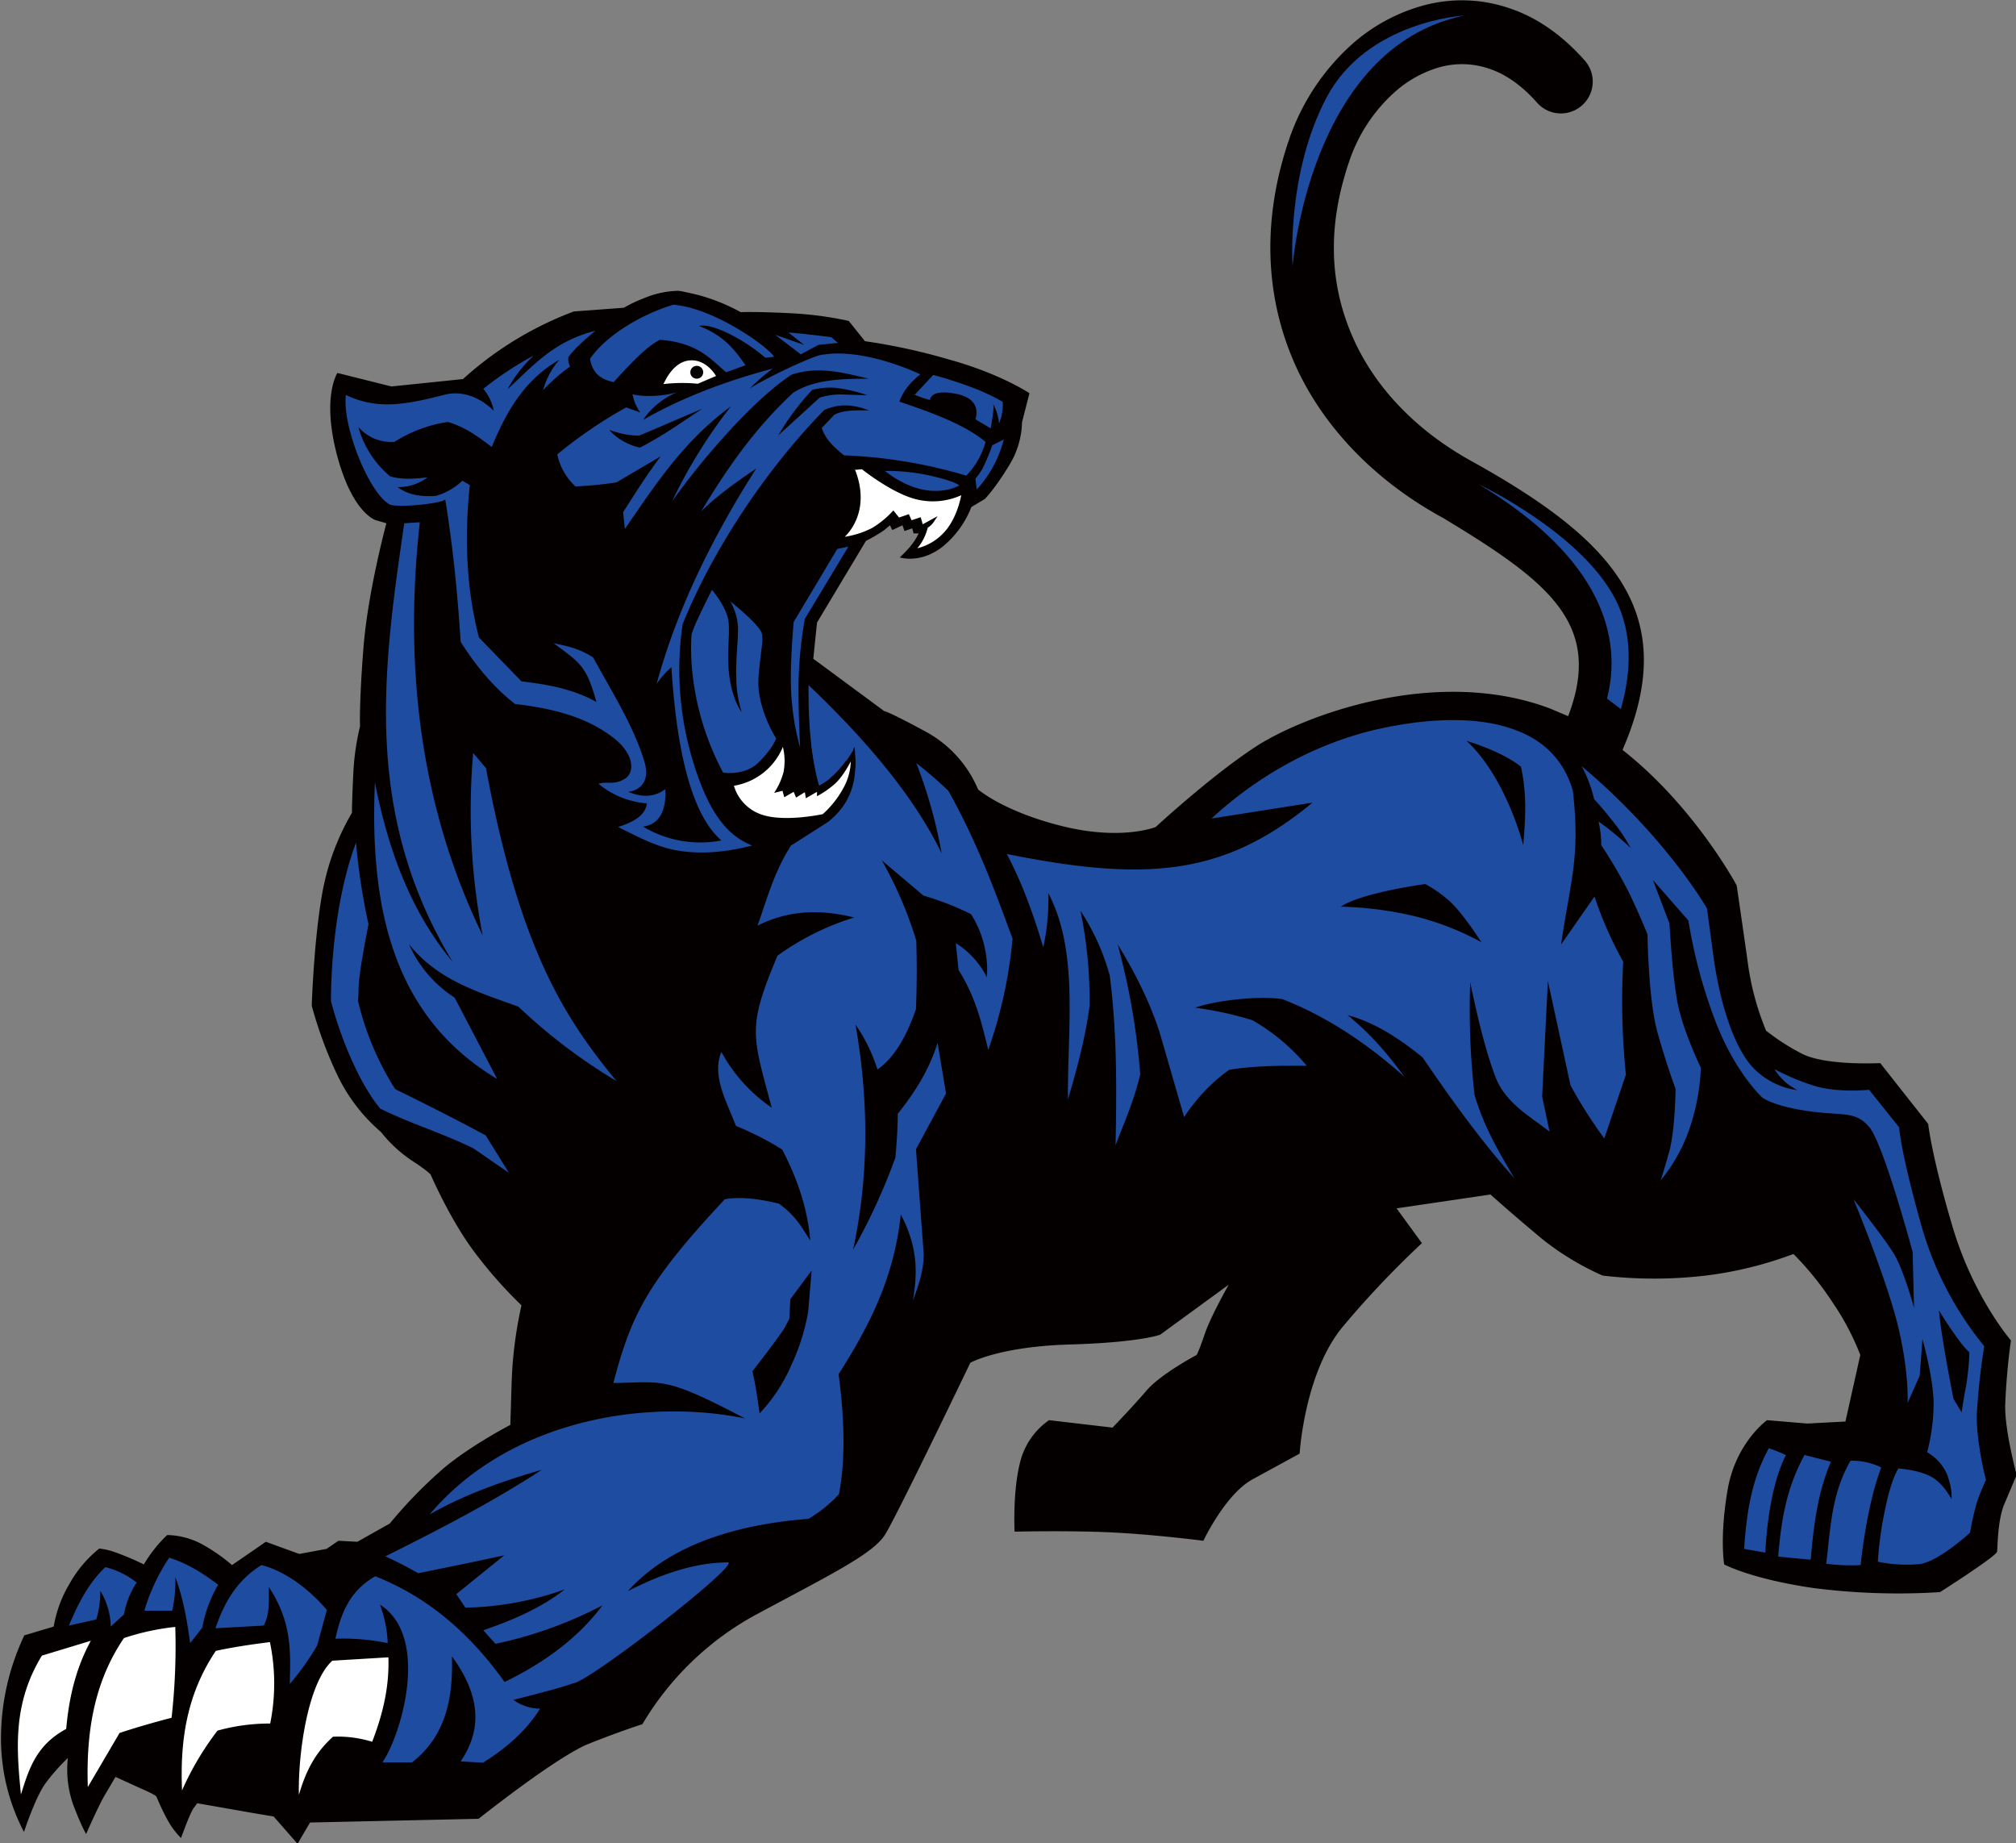 <svg id="Layer_1" data-name="Layer 1" xmlns="http://www.w3.org/2000/svg" viewBox="0 0 596.9 545.6"><rect x="0" y="0" width="596.9" height="545.6" fill="#808080" stroke="none"/><title>Panther871_3c</title><path d="M-161.4-161.9l-21.3,2.2-16-4s-4.7,7.1-.1,24.4,11.5,19.2,11.5,19.2l3.1.9s-5.5,20.3-6.8,37-1,23.1-1,23.1a74,74,0,0,0-2,14.1c-.4,8.2-.4,11.5-.4,11.5a72.3,72.3,0,0,0-8.8,23.9c-2.5,14.1-3.1,33.2-3.1,33.2a122.2,122.2,0,0,0,7.8,21,51.3,51.3,0,0,0,12.7,16.4,40.1,40.1,0,0,0,8.9,8.3c5.1,3.3,5.8,4.3,5.8,4.3s5.7,13.2,12.8,22.7a130.5,130.5,0,0,0,14.1,16,123.5,123.5,0,0,0-2.9,22.4l-.4,13s-11.4,5.9-19.6,12.7a137.9,137.9,0,0,0-16.1,16.5l-9.6,5.4-5.6-.3-3.5,2.4-8.1,1.5-9.9-3.6-10,6.9a51.3,51.3,0,0,0-9.5-6.5,22.9,22.9,0,0,0-9.7-2.4,37.2,37.2,0,0,0-3.9,4.3,38.5,38.5,0,0,0-3,4.4,81.2,81.2,0,0,0-8.8-3.7,20.5,20.5,0,0,0-4.4-1,35.3,35.3,0,0,0-8.8,10.4,36.6,36.6,0,0,0-4.7,12.7l-8.7,2.6a71.4,71.4,0,0,0-6.9,29.5,59.6,59.6,0,0,0,6.8,28.7s3.3-10.1,6.3-14.3a58.9,58.9,0,0,1,6.7-7.6,31.2,31.2,0,0,0,1.6,13.9c2.6,6.8,3.8,8.6,3.8,8.6s3.6-8.2,5.4-11.3l3.3-5.6,7.9,3.6c3.9,1.7,4.2,2.2,4.2,2.2s2.8,6.8,5,9.6A22.1,22.1,0,0,0-245,270s2.6-7.3,3.7-8.8l1.1-1.5,12,2.1c7.3,1.3,10.6,1.8,10.6,1.8l7.1,8.1,3.7-6.3,49.9-1.1s23.1-18.4,32.6-22.2,15.9-5.8,15.9-5.8a87.8,87.8,0,0,1,33.4-32.3c22.7-12.2,34.9-18.1,38.5-23.9s25.2-50.8,25.2-50.8,8.6-4.8,29.4-5.4,26.8-2.9,26.8-2.9l20.3-14.8s-5.3,9.3-7.1,14.6-2.4,6.2-2.4,6.2-10.6,5.6-14.8,10.5-10.1,11-10.1,11l-18.8-2.2a21.4,21.4,0,0,0-8.6,12.6c-2.2,8.7-1.6,20.4-1.6,20.4s17.6-.4,30.2.3S57.7,182,57.7,182s6.4-13.6,14.4-18.1l14.1-7.7s1.4-23.9,12.8-37.6a278.6,278.6,0,0,1,23.4-24.7l-7.5-10.3,27.8-4.1s7.6,6.8,15.6,13.4a82.2,82.2,0,0,0,17.6,10.6,130.7,130.7,0,0,0,30.5,0,112,112,0,0,0,26-6.4,90.3,90.3,0,0,1,11.5,14.2,76.5,76.5,0,0,1,8.3,15.7l-4.4,19.7-11.3.6-11.9-1s-9.3,6.6-11.7,20.7-1,22-1,22,7.9,4.3,26.5,7a196.7,196.7,0,0,0,37.4,1.2s16.7-10.6,16.9-12,.1-9.3,2.2-14.2l3.6-8.5s-3.5-12.8-3.4-20.5a191.9,191.9,0,0,1,1.7-19.3s-11.1-12.8-17.3-33.7-7.2-30.4-7.2-30.4L258.1,40.6s-16.7.9-23.6-3A65.1,65.1,0,0,1,224.3,31a81.1,81.1,0,0,1-5.5-20.8C217-2.5,215.6-12,215.6-12s-12.5-23.4-33.8-40.1c17.4-40.1-2.4-61.9-44-85.1-17.3-9.4-29.9-22.7-36.4-38.3s-6.8-32.3-.6-50.6a47.9,47.9,0,0,1,13.4-20.6,33.8,33.8,0,0,1,13.8-7.6,24.8,24.8,0,0,1,14.2.5c4.9,1.6,9.7,4.9,14.3,10.1a9.4,9.4,0,0,0,13.3.8,9.4,9.4,0,0,0,.8-13.3c-6.9-7.8-14.5-12.9-22.4-15.5a43.4,43.4,0,0,0-24.9-.9A52.6,52.6,0,0,0,101.7-261a66.8,66.8,0,0,0-18.8,28.7c-7.7,22.9-6.9,44.7,1,63.9s23.7,36.2,44.9,47.7c31.3,18.9,47.3,31.4,36.9,58.6l-5.2-2.2c-34.2-13-73.7,2.4-87.1,11.1S43.6-29.3,43.6-29.3s-10,4.1-27.5-.2S-9-40.4-9-40.4a34.8,34.8,0,0,0-15.3-17c-11.4-6.2-12.5-6.2-12.5-6.2L-57.8-79.1l1.1-10.7,14.5-24.2a45.3,45.3,0,0,0,5.3-3.1l1.8-1.5.7,1.4,3-1.4.6,1.7,2.3-.8.4,1.5h1.5a19.1,19.1,0,0,1-2.6,4,37.6,37.6,0,0,1-3,3.1s6,2,12.6-3.1A28.5,28.5,0,0,0-11-124l4-2.4s2.9-2.9,7.1-9.8A25.3,25.3,0,0,0,4-149.1l2.2-8.6s-8.6-5.8-23.9-10a177.7,177.7,0,0,0-24.8-5.4l-4.8-6a104.2,104.2,0,0,0-17.7-2.3c-10.2-.5-14.3-.3-14.3-.3a56.5,56.5,0,0,0-12.3-5c-6.4-1.6-6.6-1.3-6.6-1.3a27.7,27.7,0,0,0-9.8,2.2,42.4,42.4,0,0,0-5.9,2.8l-14.8,1.1a102.1,102.1,0,0,0-32.7,19.9" transform="translate(298.6 274.1)" style="fill:#050000;fill-rule:evenodd"/><path d="M-118.1-146.7a15.7,15.7,0,0,0,4.4,3.4,16.5,16.5,0,0,0,4.6,1.7,118,118,0,0,0,11.5-6.9l6.9-4.6-18.5,7.9s-3.2.4-8.9-1.6m49.8,1.7,12.4-11.3a20.9,20.9,0,0,1,7.3-.9l6.8.2a44.3,44.3,0,0,0-9.4-2.2,21.3,21.3,0,0,0-6.9.6A74.8,74.8,0,0,0-68.3-145Zm-.8-29.9,7.6,5.8,5.2-2.8,5.8-.6-2-1.7s-12.9-1.6-12.6-1.3l4.6,3.6Zm-8.7,9-5.8,2.1c-4.8-4.1-8.6-8.8-19.6-9.6-3.8,1.8-8.7,7-13.7,12.5-3.5-.7-6.3-2.4-7-6.9,5.2-7.5,16.2-13.5,24.7-16,11.9,1,27.6,12.1,29.8,15.4l-2.6.3c-6.3-5.5-16-10.4-19.6-9.4C-84.1-174.7-80.9-170.3-77.8-165.9ZM-1.4-144l-3.4,1.7a58.1,58.1,0,0,1-3,7.1,21,21,0,0,1-2,2.8l.4,3.2A34.4,34.4,0,0,0-1.4-144ZM-55-169.1c-1.8-.2-16.7,6.8-21.6,10a61.1,61.1,0,0,1,6.8-5.9c-13.9,3.7-26.9,8.6-38.4,15.2A22.7,22.7,0,0,1-98.1-158c-4,1.2-10,1.5-13.2.6a12.4,12.4,0,0,0,2.3,5.4l-4.2-1.5a136,136,0,0,0-20.4,13.9,17.9,17.9,0,0,0,5.4,9.5,117.5,117.5,0,0,0,12.1-1.2l13.1-7.7c-4.9,6.6-7.6,11.1-11.1,16.5l.5,5c8.9-12.9,17.4-26.1,31.4-36.3a149.9,149.9,0,0,0-17.4,28.1c9-12.7,24.3-30.3,35.4-37.5,7.9-2.6,15.2-.6,22.8,1.2-8.3,0-16.4.3-22.4,4.2-11.6,10.8-19.8,22.8-27.2,35.1,4.3-4.3,9.9-8.4,16.3-12.7-13.4,21-23.6,42.1-29.5,63.8a24.3,24.3,0,0,1,4.4-5c1.7,27.4,6.7,44.3,14.8,51.3a33.1,33.1,0,0,1-23.2-4.1c4.8-.7,6.9-4.6,6.6-11.1-3.2,2.4-6.9,2.5-11,.8,3.8-.5,6.5-3.4,4.8-8.9-3.1-10.4-9.5-20.5-15.2-30.9-4.2-2.7-7.9-3.4-11.7-4.2,8.3,6.1,9.7,6.9,12.7,17.4-6.8-3.8-14.4-5.2-22.2-6.1l-12.6-13c-3.6-13.9-4.4-28.9-2.7-45.1l-2.2-1.3a18.7,18.7,0,0,1-7.9,4.5c-4.1.3-8-.2-11.3-2.6a14.4,14.4,0,0,0,8.9-2.9c-3.6.4-7.3.8-11.1-.3a29.2,29.2,0,0,1-9.4-14.6,12.9,12.9,0,0,0,10.7,4.4,40.7,40.7,0,0,1,15.8-5.9c5.4,1.6,9.2,4.6,13,7.4,4.2-10.1,9.4-19.7,20-25.8a23.3,23.3,0,0,0-4.8,9,51.9,51.9,0,0,1,8-7,4.5,4.5,0,0,1-.5-2.8c1.9-2.6,4.9-5.2,8-7.8-12.7,3.3-18.3,10.3-26,17.3a38,38,0,0,1,7.8-10,98.9,98.9,0,0,0-15,9.9,14.5,14.5,0,0,1,3.1,6.5c-3-3-8.4-6.4-14.8-4.7-11.6,3-19.9,4.4-29,0-1.1,9.1,6.6,28.4,12.6,32.2,1.4,1.6,17.3-.2,16.8-1.4,2.4,14.6,3.7,28.6,4.6,42.3,5.3,8.4,10.7,14.2,16.1,18.4,11.3,1.3,21.5,3.9,29.5,10.3,5.7,4.6,6.1,10,2.9,11.9s-5.1.6-7.7,1.4a25.2,25.2,0,0,0,14.3,5.8c-.3,3.4-3.7,5.5-8.5,7,5.6,2.8,11.2,5.8,17.2,6.9,7.8,1.4,15.3.4,22.5-1.4-6.2-2.5-12.6-7.9-17.9-26.2a93.2,93.2,0,0,1-2.7-39.3c9.1-22.5,25-46.1,41.9-63.4,4.6-2.1,9-1.6,13.3.1-3.9-.1-7.8-.1-10.3,1.3l-3.7,3.9c1.3,3.8,4,5.9,6.6,8.1a145,145,0,0,1,36.2,6,22.9,22.9,0,0,0,5.7-10c-5.9-4.9-15.3-8.5-25.5-11.9,1-3,3.2-5.7,6.2-8.1C-26-163.2-42.2-171.2-55-169.1Z" transform="translate(298.6 274.1)" style="fill:#1e4ca0;fill-rule:evenodd"/><path d="M-27.9-157.1l5.6-6a119.2,119.2,0,0,1,13.6,4.5c5.5,2.4,7,3.5,7,3.5a15.4,15.4,0,0,1-.5,4.6l-.6,1.8a15.5,15.5,0,0,0-1-4.2l-.8-1.8s.4.6-.1,3.9-.6,3.5-.6,3.5l-4.5-2.7s2.4-5.9-5.6-7.5-7.8,1.8-7.8,1.8a27.6,27.6,0,0,1-4.7-1.6" transform="translate(298.6 274.1)" style="fill:#1e4ca0;fill-rule:evenodd"/><path d="M-102.2-160.4c.3-.3,2.6-6.5,7.7-7s7.9,4.6,7.9,4.6l-5.4,2.3a46.9,46.9,0,0,0-10.2.1" transform="translate(298.6 274.1)" style="fill:#fff;fill-rule:evenodd"/><path d="M-179-119.2l4.7-.3c-5.2,46.8,1.6,87.3,18.6,122.3a195.6,195.6,0,0,1-2.8-54l3.8,4.5c10.2,55.1,24.2,74.9,38.6,92.6a165.4,165.4,0,0,1-29-22c-11.8-4.3-23.9-7.8-32.4-18.5a35.8,35.8,0,0,0,13.5,15.8l12.6,24.1c-30.9-18.5-37.8-50.7-36.2-87.8,3.9,19.8,10.5,38.1,23,53.1-26.8-44.3-20.5-87.1-14.3-129.9" transform="translate(298.6 274.1)" style="fill:#1e4ca0;fill-rule:evenodd"/><path d="M-193.2-24.8A192.2,192.2,0,0,0-189.5-.5c-3.6,18.4-2.7,18-3.1,22.7a85.3,85.3,0,0,0,11,26.1c10.4,5.1,19.2,9.6,26.8,13.7l6.9,11.1-10.6-7.3c-9.7-4.7-17.8-7-27.5-11.7-5.6-6.7-11.3-19.3-14.6-31.8,0,0-.4-26.4,7.5-47.2" transform="translate(298.6 274.1)" style="fill:#1e4ca0;fill-rule:evenodd"/><path d="M-45.6-135l2.2-.2s9.2,7.4,16.5,9a20.3,20.3,0,0,0,12.9-1.3s-1.1,6.6-4.9,10.8a15.9,15.9,0,0,1-8.1,4.9,14.9,14.9,0,0,0,2.2-3.5,20.5,20.5,0,0,0,.9-2.6,5.8,5.8,0,0,0,1.9-1.9l1-1.5-4.4,2.4L-26-121l-2.7.9-.8-1.8-2.9,1-1.7-2.1a27.7,27.7,0,0,1-6.3,5.2,26.3,26.3,0,0,1-8.1,2.6s8.2-7,3-20" transform="translate(298.6 274.1)" style="fill:#fff;fill-rule:evenodd"/><path d="M-36.5-134.7a58.9,58.9,0,0,1,13.3,1.4c7.6,1.7,8.6,2.9,8.6,2.9s-9.2,5.7-22-4.3" transform="translate(298.6 274.1)" style="fill:#1e4ca0;fill-rule:evenodd"/><path d="M-81.3-41.5A12.8,12.8,0,0,0-73.2-33c6.8,2.4,18.2-.1,18.2-.1a28.5,28.5,0,0,0,6.1-7.7,17.3,17.3,0,0,0,2.2-7.9s-2.3,4.6-4.9,6.8a27.9,27.9,0,0,1-5.1,3.5v-1.3l-3.3,1.9-.3-1.8L-62.9-38l-.7-1.7-2.8,1.6-.5-1.9-2.5.6a20,20,0,0,0,2.8-6.2,17.6,17.6,0,0,0-.2-7.4A19,19,0,0,1-81.3-41.5" transform="translate(298.6 274.1)" style="fill:#fff;fill-rule:evenodd"/><path d="M-84.5-45.4s6.3,1.1,10.5-3,5.2-7.1,5.2-7.1-6-9.3-5.2-18.4,1.4-9.9,1-12.5-9.4-9.7-9.4-9.7a16.9,16.9,0,0,1,2.3,7.7c.1,4.2-.7,8.9-.5,15.1a34.7,34.7,0,0,0,1.6,10s-2.6-3.2-3.6-10.3.2-12.2-.3-16.5-4.9-9.4-4.9-9.4-2.6,5.1-4.1,8.4a39.1,39.1,0,0,0-1.9,4.6s-2.3,19.4,9.3,41.1" transform="translate(298.6 274.1)" style="fill:#1e4ca0;fill-rule:evenodd"/><path d="M-47.4-112.3l-3.3.7L-63.6-90s-1.4,14.4-.6,23.1a74.3,74.3,0,0,0,2.5,14.1s-.7-13.2-.4-21.6a124,124,0,0,1,1.8-16.5Z" transform="translate(298.6 274.1)" style="fill:#1e4ca0;fill-rule:evenodd"/><path d="M-58.3,102l-1,12.1A62.5,62.5,0,0,1-64.3,130a49.3,49.3,0,0,1-9.4,14.3s-1-7.4-1.6-10l-.5-2.5s8.5-10.9,9.7-13.2l1.2-2.3.3-5.8Zm-112.9,72.1c9.8-5.6,21.1-9.7,33-13.1-13.9,9.1-29.8,17.4-46.3,25.6,3.7,1.7,6.9,3.4,9.7,5,9-1.8,17.3-3.5,25.5-5.3l-14.2,11.5,2.7,4a93,93,0,0,0,29.4-5.4c-7.1,5.6-15.5,9.1-24.1,12.1l3.6,4a121.9,121.9,0,0,0,31.7-11.4c-7.4,9.9-17.5,17.1-29,22.7-9.7-13.5-21.7-24.7-38.3-31.3-7.8,4.5-10.2,11.3-11.8,18.5a64.6,64.6,0,0,1,15.5,1.3,37,37,0,0,0-2.3-11.4c15.1,9.6,6.1,39.1.7,46.7h8.8c10-7.8,12.2-19,11.8-31.4,9.1,12.4,8.5,22.4,2.6,31.1l6.6.4c7.2-4.5,13-9.7,16.9-16a13.8,13.8,0,0,1-7.9-2.6s15.2-3.8,17.6-4.9c4,.2,48.2-34.1,46.1-35.8-9.9,0-19.8,3.4-29.8,8.5,11.2-12.4,29.2-19.5,53.5-21.4a39.5,39.5,0,0,0,9-7.3c2-10.4,1.6-22.5-.1-35.5,8.6-13.6,16.4-28,18.4-47.3,5.4,10.2,4.8,18,3.6,25.5,1.6-4.4,3.2-8.8,3.2-13.7l-2.3-31.1,8.9-16.5-2.5-15c-2.5,8-6.8,14.8-11.8,21,0,4.3-.3,8.7-.7,13A180.2,180.2,0,0,1-46,95.8c4.3-20.1,5-42.1.7-66.6a49.2,49.2,0,0,1,6.5,13.3c5.1-3.6,8.7-10,11.4-17.9q.4-10.1.1-20.2A117.4,117.4,0,0,0-37.5-19.4L-25.2-9A87.3,87.3,0,0,1-11.1-3.5,30.9,30.9,0,0,1-6.4,15.2,25.2,25.2,0,0,0-15.6,5.1l.8,7.9c5.2,8.3,6.9,16,8.8,23.7A136.3,136.3,0,0,0,1.2,3.8c-5.3-14.5-10.7-29-19-43.8a122.7,122.7,0,0,0-9.5-8.2,142.1,142.1,0,0,1,7.5,26.7C-28-38.4-42.1-55-59.2-71.3c-.1,11.6.8,21.6,3.1,29.7,4.1-2.1,7.8-6.3,10.5-11.4,1.5,11.7-2.6,18.1-7.8,22.2l-11,7c-5,7.8-7.1,15.8-9.9,23.7C-64.5-5-55-4.8-45.7-2.5A78,78,0,0,0-68.4,8.8c-9,21.4-7.5,23.3-1.7,45A47.2,47.2,0,0,1-85,37.3c-3,7,1.7,15,4.3,21.9a86.6,86.6,0,0,1,13.7,7c4.8,9.2,7.6,18.2,8.3,26.9-2.4-3.6-4.1-7.2-9.3-10.9-6.9-1.7-12.1-2-16-1.3-23.1,24.7-27.7,34.3-33,54.4,14.9-.2,15-2.1,39,10.5C-107.5,139.7-147.8,146.3-171.3,174.1Z" transform="translate(298.6 274.1)" style="fill:#1e4ca0;fill-rule:evenodd"/><path d="M135.6-54.8c6.3,2,11.9,4.4,16.1,7.6,1.9,8.4,1.3,15.8.7,23.3,0,0-5-20-16.8-30.9M98.4-5.7a103.6,103.6,0,0,1,22.2,2.9A83.3,83.3,0,0,1,140,4.8s-5.8-9.1-9.7-12.4a36.9,36.9,0,0,0-6.9-4.8S104.6-9.9,98.4-5.7ZM-.5-21.3C4.4-12,7.5-2.9,10.3,6.3a67.4,67.4,0,0,0,1.5-16c9.1,17.4,5.6,40,5.8,61,2.6-8.7,5-17.5,6.4-27.5A130.4,130.4,0,0,0,21.3-4.5,66.3,66.3,0,0,1,30,14.8c2.2,17.6,2,33.8,1.7,50.1,2.6-6.8,5.5-13.3,7.3-21A206.2,206.2,0,0,0,32.3,5.4c6,9.8,10.6,19.4,13.2,28.7l6.5,22.5a52.5,52.5,0,0,1,13.3-14c6.3-1.1,14.3-1.3,23-1.2A59.1,59.1,0,0,0,72.2,27.9a104,104,0,0,0-16.9-3.7c5.2-2,18.9-3.7,25.9-2.5,13.7,5.4,25.4,13.5,36.1,23-4.6-6.1-9.3-12.1-16.9-18.3,8.2,2.2,15.4,7,22.2,12.5,8.7,12.8,17.6,25.1,27.2,35.8-4.4-7.4-8.9-14.9-11.8-24.6a222.8,222.8,0,0,1-1.3-33.4c2.1,10,4.4,19.8,7.4,27.8s10.3,11.8,16.1,16.4l-2.2-10.4,1.7-34.2,6.7,30.9a141.5,141.5,0,0,0,10,15.7L182.8,44a215.8,215.8,0,0,1-.8-33.4,112.9,112.9,0,0,1-8.5-19.3L163.6,5.5c2.9-19.6,5.7-25.9,3.5-45.5-2.8-9.6-9.2-15.2-17.3-18.1-12.9-4.8-30-2.7-42.4.3C89.1-53.2,73-43.7,60.1-31.8l29.9-4.7C64-15,41.2-12.9-.5-21.3Z" transform="translate(298.6 274.1)" style="fill:#1e4ca0;fill-rule:evenodd"/><path d="M275.5,113.8a111.3,111.3,0,0,0,6.4,9.5,21.6,21.6,0,0,0,2.6,2.9,77,77,0,0,1-1,10.1c-.7,3.4-1.3,7.7-1.3,7.7l-2.4-4s-3.7-18.4-4.3-26.2M169.7-47.3a39.8,39.8,0,0,1,3.7,9.8c1.1,1.1,2.9,3.2,5.2,6.1a53.8,53.8,0,0,1,5.6,8.3A98.2,98.2,0,0,0,176-30l-1.3-.9a31.6,31.6,0,0,1,.8,7,137.9,137.9,0,0,1,8.1,13.8c3.1,6.4,5.6,12.6,5.6,12.6s.2,19.3,3,29.2,5.3,16.5,5.3,16.5-.1,12.3-1.9,18.7-2.5,8.4-2.5,8.4a49.4,49.4,0,0,0,8.7-15.8A63.9,63.9,0,0,0,205,42s-5.3-10.9-6.9-19.2S195.7-.7,195.7-.7l-4.9-12.9,10.5,12a150.4,150.4,0,0,0,7.7,29c5.9,15.9,14.2,23.4,14.2,23.4s3.1,2.5,13.5,4,14-.2,18.2,4.8,12.8,36.9,12.8,36.9l.4,16.5s-3.1-11.4-6.1-16.2-11.8-15.9-11.8-15.9,9.5,22.9,13,36.9,3,23.4,3,23.4l3.6-8.1.8-10.8s3.4,11.9,3.3,19.6a59.2,59.2,0,0,1-1.9,13.9,14,14,0,0,1,5.9,6.6c1.7,4.5,1.3,7.3,1.3,7.3s-2.2-4.5-5.9-6.6-9.8-2.5-9.8-2.5-2.1,2.8-4,12.3a105.6,105.6,0,0,0-2.1,15.3,42.1,42.1,0,0,0,12.4.7c5.7-.8,14.9-9.3,14.9-9.3s1.2-7.2,2.7-10.9,2-4.7,2-4.7-2.9-11.1-2.7-19.4a194.2,194.2,0,0,1,2.2-20.2,98.8,98.8,0,0,1-18.7-36c-6.2-22.1-6.5-28.8-6.5-28.8l-8.9-11.1s-9.2,1-16.3-1.2a70.7,70.7,0,0,1-11.7-4.9,16.6,16.6,0,0,0,4.3,4.7l2.4,1.5a22.2,22.2,0,0,1-12.5-6.1c-5.7-5.5-10.1-18.2-12.2-32.9l-2-14.8S194.9-26.1,169.7-47.3Z" transform="translate(298.6 274.1)" style="fill:#1e4ca0;fill-rule:evenodd"/><path d="M-255.9,202.8a58,58,0,0,1,7.4-15.8c5.9,1.9,10.3,4.9,14.5,8a38.8,38.8,0,0,0-4.7,12.7l-3.6,4.6c-.9-6.4-1.9-12.8-4.4-19.6a40.5,40.5,0,0,1-.9,10h-8.3m54.1-.3-2.9,10.6a78.1,78.1,0,0,1-8.1,11.4c.2-9.1.8-18.1-6.2-28.7,0,3.9.3,8-1.5,11.4l-14.3.8c2.5-7.4,6.2-14.1,13.6-18.7C-221,189.3-211.8,190.9-201.8,202.5Zm-56.3-8.1a25.3,25.3,0,0,0-3.8,9.5l-3.9,3.6a21.5,21.5,0,0,0-3.1-10.6,28.3,28.3,0,0,1-1.2,8.5l-8.1,1.8c2.7-6.4,5.8-12.6,10.8-17.3A24.2,24.2,0,0,1-258.1,194.4Z" transform="translate(298.6 274.1)" style="fill:#1e4ca0;fill-rule:evenodd"/><path d="M-218.7,211.9a60,60,0,0,1,.1,24.2,57.7,57.7,0,0,0-15.6,2.1,85.8,85.8,0,0,0-10.5,17.7c-.6-14.3,1.2-28.2,10-41.3,5-1.1,10.4-1.9,16-2.6m-28-4.4a189.3,189.3,0,0,1-1.1,26.8c-5.4,1.4-10.6,2.9-15.4,4.5l-9.4,16c-.5-15.6,1.6-30.7,10.7-44.1A72.2,72.2,0,0,1-246.7,207.5Zm-25,4c-4.6,8.4-6.5,17.2-7.3,26.1-9.1,4.9-11.1,12.2-13.4,19.4-1.3-13.4-2.5-26.8,6.2-41.1Zm88.1,4.9c.3,9.1-1.8,17.2-4.8,25A34.6,34.6,0,0,0-200,240c-5.8,5.2-8.3,11.1-10.1,17.2-.3-11.6,2.5-33,9.9-39.7Z" transform="translate(298.6 274.1)" style="fill:#fff;fill-rule:evenodd"/><path d="M243.5,158.6c-4.1,9.6-5.1,19.3-6,29l-9.6-.9c.8-10.1,2.3-20.2,7.8-30.1l7.8,2m14.9,1.7a19.6,19.6,0,0,0-9.1-2c-5.8,10.1-5.9,20.3-7.2,30.5a55.3,55.3,0,0,0,10.2.4S253.9,172.1,258.4,160.3Zm-28.3-3.7a48.2,48.2,0,0,0-5-2c-5.4,10-6.6,19.9-7.3,29.8l6.3,1.1S224.6,167.5,230.2,156.6Z" transform="translate(298.6 274.1)" style="fill:#1e4ca0;fill-rule:evenodd"/><path d="M134.9-269.5s-28.7,1.6-40.7,24.2-10.1,50-10.1,50S89-260,134.9-269.5m4.4,138.8s32.2,15.2,41.3,35.9c4.6,10.5,3.2,21.9.7,30.6l-4.1-3.1C181.8-85.2,175.9-108.7,139.3-130.7Z" transform="translate(298.6 274.1)" style="fill:#1e4ca0;fill-rule:evenodd"/><path d="M-104.1-150.7s10.2-5.1,16.5-7.6a86,86,0,0,1,11.3-3.7L-82-157s-12.9,2.5-22.1,6.3M-68-162.1l-10.5,5.8a57.4,57.4,0,0,0-5.5,7.5c-2.7,4.4-2.7,4.5-2.7,4.5S-75.2-157.1-68-162.1Zm7.5-3.4a41.8,41.8,0,0,1,12.5.2,135.2,135.2,0,0,1,15.3,4.7l3.7-2.2a66.1,66.1,0,0,0-16-4.7c-7.9-1-9.9-.5-9.9-.5S-60.5-165.7-60.5-165.6Zm8.2,5s6.8-1,10.5-.4a73,73,0,0,1,9,2.5l-1.8,2.6S-39.7-159.2-52.4-160.6Zm3,4.3s8.5.1,12.3,1.4l3.8,1.3-5,.8S-41.2-154.6-49.3-156.3Zm9.7,5.6a37.8,37.8,0,0,0-7.6-.2l-2.9.4-2.6,3.7a37.5,37.5,0,0,0,2.9,3.8,6.3,6.3,0,0,0,1.9,1.6l6.4.7,6.8.5s-5.3-1.9-8.1-4.1a21.3,21.3,0,0,1-3.4-2.9S-46.1-150.6-39.6-150.7Zm-22.8-6a69.1,69.1,0,0,0-5,8c-2.5,4.7-3.5,7.1-3.5,7.1s6.7-6.2,9.8-8.9a34.2,34.2,0,0,1,4.1-3.2s-7.8,8.4-12.3,14.6-8.8,12.5-8.8,12.5l6.4-13L-83-132.1S-71.5-148.4-62.5-156.7ZM-193-153.9a33.1,33.1,0,0,0,12.8,1.6c6.5-.5,10.4-3.2,16.5-3s9.3,3.3,9.3,3.3l-.3,6a28.3,28.3,0,0,0-6.2-4,30.4,30.4,0,0,0-5.4-1.7s-5.6,1.2-8.9,2.2a25.7,25.7,0,0,0-4.1,1.6S-188.1-148.5-193-153.9Zm144.4,118a22,22,0,0,1-4.7,5.1l-1.2.8,4.9,21.4a28,28,0,0,1,5,1.1c3.9,1.1,10.8,5.7,10.8,5.7s-1.8-6.8-7.7-19.7C-43.4-25.7-46-30.8-48.6-35.9Zm-9.8-18.4a78.7,78.7,0,0,0,2.4,12.7,18.5,18.5,0,0,0,3.3-2.2Zm13.1,2.8c2.3,2.6,5,6,8,10.2,10.7,14.8,20.2,27.7,20.2,27.7s-.1-11.6-2-17.7l-1.9-6,3.2,2.1s6.4,11.4,9.5,21.7L-3.4,2.4l-.9,8A46.2,46.2,0,0,0-7,.4c-2-5.1-3.7-6.7-3.7-6.7L-24-11.5-35.2-22.2s-4.7-10.4-10.4-21.6A30.4,30.4,0,0,0-45.4-51.5Zm-9.2-8.9s3.1,2.1,8.6,8.2a35.4,35.4,0,0,1-2.2,3.4C-50.3-52.9-52.5-56.9-54.6-60.4ZM-64.4,16a36.2,36.2,0,0,1,10.3,6.9c4.6,4.5,5.8,6.6,5.8,6.6s2,15.8,2.3,27a92.5,92.5,0,0,1-2.6,22.2S-52.5,38.4-64.4,16ZM-80.3,85.2s5.5-.8,8.5.1l3,.9s2.4,2.8,4.7,5.8a18.1,18.1,0,0,1,2.9,6.4l-7.2,10.3v3.8a89.1,89.1,0,0,1-6.5,10c-2.9,3.7-4.2,4.4-4.2,4.4l-.9-5.5S-66.5,101.2-80.3,85.2ZM-39.1,1l6.1,4.5,1.2,13.6a54.7,54.7,0,0,1-1.8,8,28.1,28.1,0,0,1-3.5,7.3A26.9,26.9,0,0,0-40.7,28a30.9,30.9,0,0,0-3.6-3.8S-35.9,13.5-39.1,1ZM-36,82.4s-4.1,10.4-8.9,17.6-6.1,8.6-6.1,8.6,1.4-9.5,2.1-15.5l.7-6s-5.2,11.2-6.8,14.7l-1.5,3.6s1.1,3.8-.9,12.6-8.3,19.1-8.3,19.1S-38.1,122-36,82.4Zm-17.8,56s.9,10.7.8,17.8-1.1,9.7-1.1,9.7a46.1,46.1,0,0,0-6.4-6.8,38,38,0,0,0-8.5-4.8v-.2l-7.9,8.1s-18-2.1-64.3,10.5c0,0,20.5-11.8,38.9-15.9a227.2,227.2,0,0,1,34.1-4.8l1.1-2.9A67.8,67.8,0,0,0-53.8,138.4Zm-132-164.1a140.5,140.5,0,0,0,7.1,18.6c4,8.1,7.7,14.4,7.7,14.4l-8.6-7a52.8,52.8,0,0,0,2.1,9.7l1.6,5.2S-183.9,6.3-185.9-25.7Zm4.9-39.8a127.8,127.8,0,0,0,6.8,37c6.8,19.6,24,46.5,24,46.5l-11.2-4.8S-183.4-19.3-181-65.5Zm28.3,261.1,25.3-5.5c14.3-3.2,15.2-2.5,16.5-3.4A99,99,0,0,1-87.3,176c12.1-3.5,17.1-4,17.1-4a186.1,186.1,0,0,0-18.7-.4c-8.2.4-10.4,1.1-10.4,1.1S-118.6,181.2-152.7,195.7ZM30.4-12.7s15.7.4,35.9-6.2S95.6-37.5,95.6-37.5A49.9,49.9,0,0,1,71.9-13.2C54.4-4.8,45.5-4.4,45.5-4.4ZM173,3.1l4.1,8.3s.1,15.3.4,21.2.4,7.9.4,7.9L175.5,52l-4.3-11.8S169.9,25.1,173,3.1ZM154-11.1c-1,4.6-3.1,14-5.4,20.9a133.7,133.7,0,0,0-4.5,17.5S145,35,148,40.6a44.4,44.4,0,0,0,6.6,9.3v-.6l.2.3-.2-1c.1-3.9,1.4-15.4,1.7-25.4s4.3-26.5,5.3-42.1c.9-13.6-.3-26.3-8-32.2a77.9,77.9,0,0,1,2.5,20c0,6.7-.3,11.8-.6,14.7l-7.8-9.3s-.9-5.7-6.6-15-15.9-14.3-15.9-14.3c-17.6-.2-27.8,4-38,8.9C114.3-47.5,138-34.1,154-11.1ZM134.3,5.3s-.9,18.5-.3,29.4,1,13.2,1,13.2-3.3-5.9-5-9.4L128.2,35A199.3,199.3,0,0,1,134.3,5.3Zm45.3-27.6a74.8,74.8,0,0,1,7,13.5c3.1,7.8,4.2,11,4.2,11s.6,9.4,1.9,17.8a38.5,38.5,0,0,0,5.9,15,94.3,94.3,0,0,1-4.4-21.8c-.9-12-.8-13.6-.8-13.6l-4.7-13.8A46.7,46.7,0,0,0,179.6-22.3Zm1.1-11.4a65.3,65.3,0,0,1,6.4,9.4c2.5,4.7,2.8,6.9,2.8,6.9s6.7,6.7,9.9,10.3,3.6,5,3.6,5,3.1,16.3,5,21.3,1.9,5.2,1.9,5.2-3-13.8-3.6-20.3L206-2.6S189.4-26.9,180.7-33.8Zm98,177.5,4.4,5.9a69.3,69.3,0,0,1,1.3-8.8l.9-3.4a90.3,90.3,0,0,0,.2,11.2,135.1,135.1,0,0,0,2,13.6,79.9,79.9,0,0,0-3.4,8.6l-1.5,4.6-1.6,2.7a95.9,95.9,0,0,0-5.5-9.8,29.4,29.4,0,0,0-3-3.9,8.3,8.3,0,0,1,4.5,3.3A56.2,56.2,0,0,1,280,173a17,17,0,0,0,1.1-7c-.3-3.5-3.1-10.7-3.1-10.7S278.6,152.7,278.6,143.8ZM122.1-22.3s7.8,6.1,12,11.6a80.5,80.5,0,0,1,7.7,12.8l.2-8.8S136.5-15.2,122.1-22.3Zm-244-145.7a45.2,45.2,0,0,1,9.1-8.3c5-3.2,13.8-5.8,13.8-5.8a17.3,17.3,0,0,1,6.3.8,17.1,17.1,0,0,1,5.1,2.4,21.4,21.4,0,0,0-4.5.1c-2.8.3-3.3.8-3.3.8s3.1.3,8,4.3,5.4,6,5.4,6a31.6,31.6,0,0,0-11.9-6.9c-7.4-2.4-9-2.2-9-2.2A46.9,46.9,0,0,0-121.9-167.9Z" transform="translate(298.6 274.1)" style="fill:#1e4ca0;fill-rule:evenodd"/><path d="M-92.2-165.8a1.9,1.9,0,0,1,1.8,2,1.9,1.9,0,0,1-2,1.8,1.9,1.9,0,0,1-1.8-2,1.9,1.9,0,0,1,2-1.8" transform="translate(298.6 274.1)" style="fill:#050000;fill-rule:evenodd"/></svg>